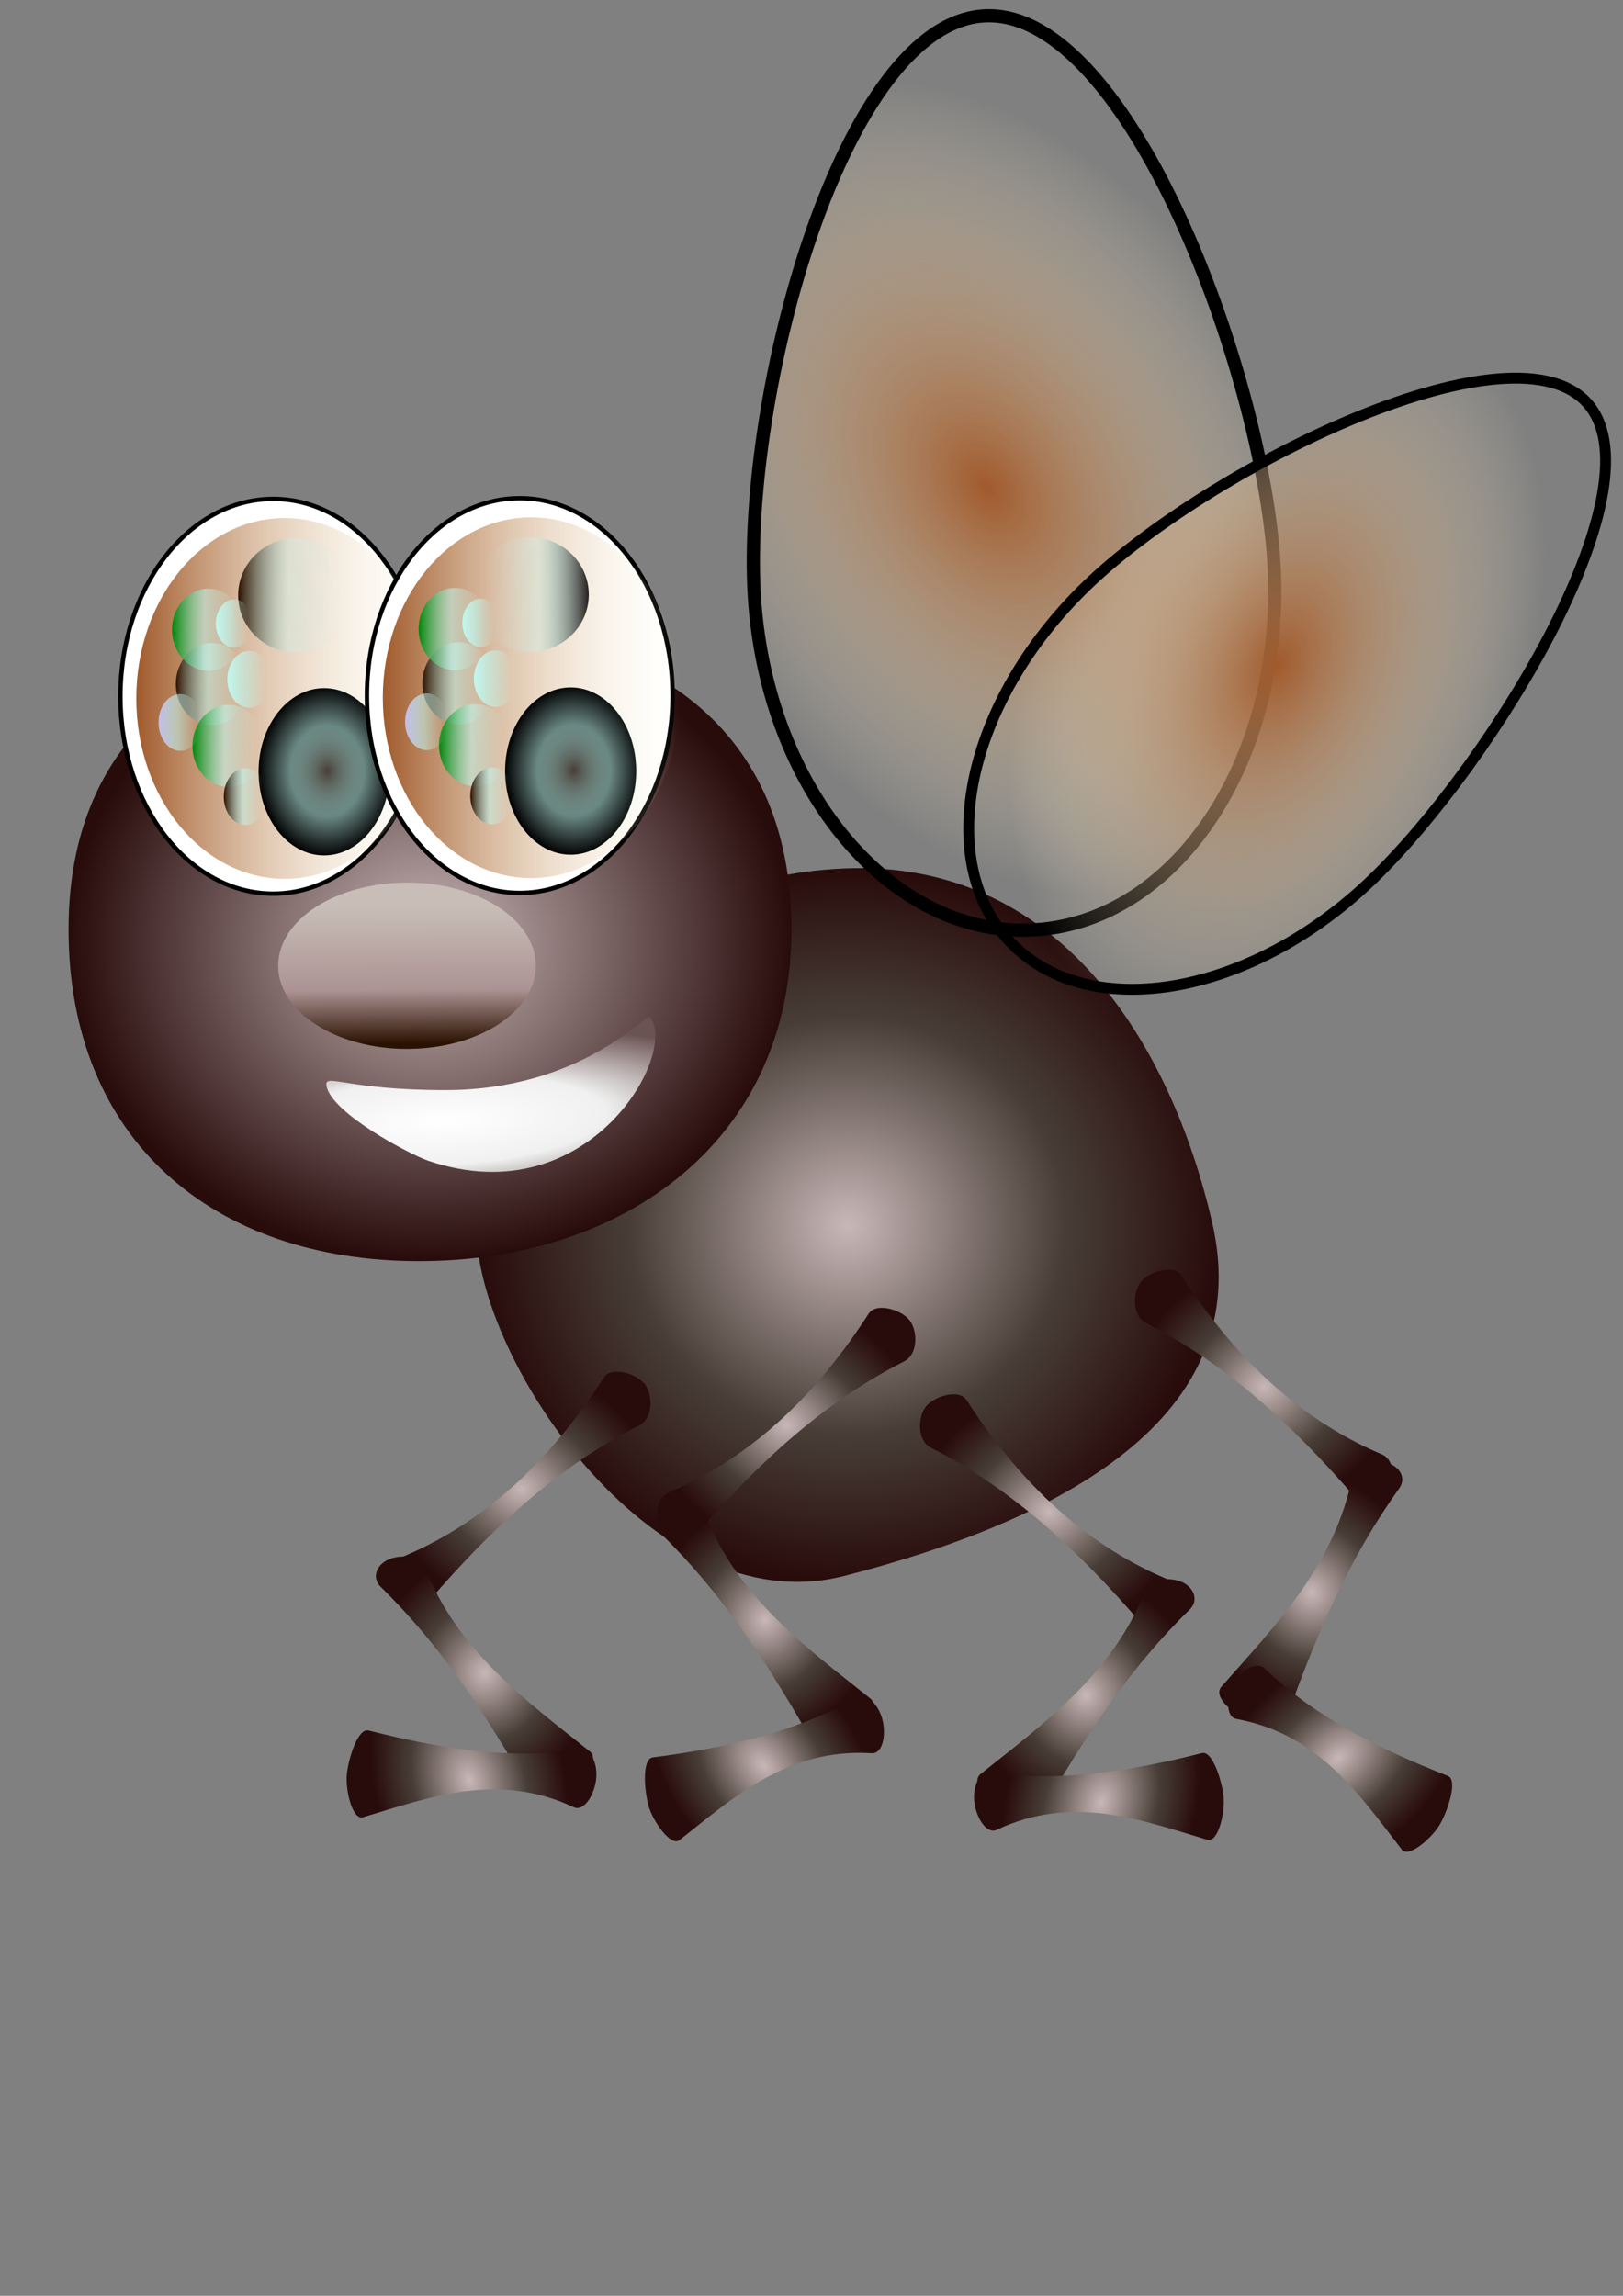 <?xml version="1.0" encoding="UTF-8" standalone="no"?>
<!-- Created with Inkscape (http://www.inkscape.org/) -->

<svg
   xmlns:dc="http://purl.org/dc/elements/1.1/"
   xmlns:cc="http://creativecommons.org/ns#"
   xmlns:rdf="http://www.w3.org/1999/02/22-rdf-syntax-ns#"
   xmlns:svg="http://www.w3.org/2000/svg"
   xmlns="http://www.w3.org/2000/svg"
   xmlns:xlink="http://www.w3.org/1999/xlink"
   xmlns:sodipodi="http://sodipodi.sourceforge.net/DTD/sodipodi-0.dtd"
   xmlns:inkscape="http://www.inkscape.org/namespaces/inkscape"
   width="210mm"
   height="297mm"
   viewBox="0 0 744.094 1052.362"
   id="svg2"
   version="1.1"
   inkscape:version="0.91 r13725"
   sodipodi:docname="mosca.svg">
  <rect x="0" y="0" width="744.094" height="1052.362" fill="#808080" stroke="none"/>
  <defs
     id="defs4">
    <linearGradient
       id="linearGradient7923"
       inkscape:collect="always">
      <stop
         id="stop7925"
         offset="0"
         style="stop-color:#a05a2c;stop-opacity:1" />
      <stop
         id="stop7927"
         offset="1"
         style="stop-color:#fff6d5;stop-opacity:0;" />
    </linearGradient>
    <linearGradient
       inkscape:collect="always"
       id="linearGradient7891">
      <stop
         style="stop-color:#a05a2c;stop-opacity:1"
         offset="0"
         id="stop7893" />
      <stop
         style="stop-color:#fff6d5;stop-opacity:0;"
         offset="1"
         id="stop7895" />
    </linearGradient>
    <linearGradient
       inkscape:collect="always"
       id="linearGradient7842">
      <stop
         style="stop-color:#2b1100;stop-opacity:1"
         offset="0"
         id="stop7844" />
      <stop
         id="stop7846"
         offset="0.389"
         style="stop-color:#ac9393;stop-opacity:1" />
      <stop
         style="stop-color:#c8beb7;stop-opacity:1"
         offset="1"
         id="stop7848" />
    </linearGradient>
    <linearGradient
       id="linearGradient7806"
       inkscape:collect="always">
      <stop
         id="stop7808"
         offset="0"
         style="stop-color:#c8b7b7;stop-opacity:1" />
      <stop
         style="stop-color:#483e37;stop-opacity:1"
         offset="0.584"
         id="stop7812" />
      <stop
         id="stop7810"
         offset="1"
         style="stop-color:#280b0b;stop-opacity:1" />
    </linearGradient>
    <linearGradient
       inkscape:collect="always"
       id="linearGradient7792">
      <stop
         style="stop-color:#c8b7b7;stop-opacity:1"
         offset="0"
         id="stop7794" />
      <stop
         style="stop-color:#280b0b;stop-opacity:1"
         offset="1"
         id="stop7796" />
    </linearGradient>
    <linearGradient
       id="linearGradient7757"
       inkscape:collect="always">
      <stop
         id="stop7759"
         offset="0"
         style="stop-color:#483e37;stop-opacity:1" />
      <stop
         style="stop-color:#c1f7ee;stop-opacity:0.549;"
         offset="0.534"
         id="stop7761" />
      <stop
         id="stop7763"
         offset="1"
         style="stop-color:#c1f7ee;stop-opacity:0;" />
    </linearGradient>
    <linearGradient
       inkscape:collect="always"
       id="linearGradient7749">
      <stop
         style="stop-color:#2b1100;stop-opacity:1"
         offset="0"
         id="stop7751" />
      <stop
         id="stop7753"
         offset="0.511"
         style="stop-color:#c1f7ee;stop-opacity:0.549;" />
      <stop
         style="stop-color:#c1f7ee;stop-opacity:0;"
         offset="1"
         id="stop7755" />
    </linearGradient>
    <linearGradient
       inkscape:collect="always"
       id="linearGradient7741">
      <stop
         style="stop-color:#2b1100;stop-opacity:1"
         offset="0"
         id="stop7743" />
      <stop
         id="stop7745"
         offset="0.511"
         style="stop-color:#c1f7ee;stop-opacity:0.549;" />
      <stop
         style="stop-color:#c1f7ee;stop-opacity:0;"
         offset="1"
         id="stop7747" />
    </linearGradient>
    <linearGradient
       inkscape:collect="always"
       id="linearGradient7733">
      <stop
         style="stop-color:#2b1100;stop-opacity:1"
         offset="0"
         id="stop7735" />
      <stop
         id="stop7737"
         offset="0.511"
         style="stop-color:#c1f7ee;stop-opacity:0.549;" />
      <stop
         style="stop-color:#c1f7ee;stop-opacity:0;"
         offset="1"
         id="stop7739" />
    </linearGradient>
    <linearGradient
       id="linearGradient7725"
       inkscape:collect="always">
      <stop
         id="stop7727"
         offset="0"
         style="stop-color:#2b1100;stop-opacity:1" />
      <stop
         style="stop-color:#c1f7ee;stop-opacity:0.314"
         offset="0.488"
         id="stop7729" />
      <stop
         id="stop7731"
         offset="1"
         style="stop-color:#c1e9ee;stop-opacity:0" />
    </linearGradient>
    <linearGradient
       id="linearGradient7717"
       inkscape:collect="always">
      <stop
         id="stop7719"
         offset="0"
         style="stop-color:#241c1c;stop-opacity:1" />
      <stop
         style="stop-color:#c1f7ee;stop-opacity:0.314"
         offset="0.488"
         id="stop7721" />
      <stop
         id="stop7723"
         offset="1"
         style="stop-color:#c1e9ee;stop-opacity:0" />
    </linearGradient>
    <linearGradient
       id="linearGradient7703"
       inkscape:collect="always">
      <stop
         id="stop7705"
         offset="0"
         style="stop-color:#ffcc00;stop-opacity:1" />
      <stop
         id="stop7707"
         offset="1"
         style="stop-color:#00aad6;stop-opacity:0;" />
    </linearGradient>
    <radialGradient
       inkscape:collect="always"
       xlink:href="#linearGradient5898"
       id="radialGradient5617"
       cx="310.969"
       cy="355.117"
       fx="310.969"
       fy="355.117"
       r="9.738"
       gradientTransform="matrix(3.257,0,0,4.03,-862.792,-1077.687)"
       gradientUnits="userSpaceOnUse" />
    <linearGradient
       inkscape:collect="always"
       id="linearGradient5898">
      <stop
         style="stop-color:#483e37;stop-opacity:1"
         offset="0"
         id="stop5900" />
      <stop
         id="stop5902"
         offset="0.534"
         style="stop-color:#c1f7ee;stop-opacity:0.549;" />
      <stop
         style="stop-color:#c1f7ee;stop-opacity:0;"
         offset="1"
         id="stop5904" />
    </linearGradient>
    <linearGradient
       inkscape:collect="always"
       xlink:href="#linearGradient7749"
       id="linearGradient5347-0-5"
       x1="298.863"
       y1="333.344"
       x2="309.569"
       y2="333.471"
       gradientUnits="userSpaceOnUse"
       gradientTransform="matrix(1.646,0,0,2.355,-389.365,-1150.005)" />
    <linearGradient
       id="linearGradient6239"
       inkscape:collect="always">
      <stop
         id="stop6241"
         offset="0"
         style="stop-color:#2b1100;stop-opacity:1" />
      <stop
         style="stop-color:#c1f7ee;stop-opacity:0.549;"
         offset="0.511"
         id="stop6243" />
      <stop
         id="stop6245"
         offset="1"
         style="stop-color:#c1f7ee;stop-opacity:0;" />
    </linearGradient>
    <linearGradient
       inkscape:collect="always"
       xlink:href="#linearGradient5312"
       id="linearGradient5347-95"
       x1="298.863"
       y1="333.344"
       x2="309.569"
       y2="333.471"
       gradientUnits="userSpaceOnUse"
       gradientTransform="matrix(2.752,0,0,3.404,-743.715,-846.069)" />
    <linearGradient
       inkscape:collect="always"
       id="linearGradient5312">
      <stop
         style="stop-color:#008508;stop-opacity:1"
         offset="0"
         id="stop5314" />
      <stop
         id="stop5316"
         offset="0.511"
         style="stop-color:#c1f7ee;stop-opacity:0.549;" />
      <stop
         style="stop-color:#c1f7ee;stop-opacity:0;"
         offset="1"
         id="stop5318" />
    </linearGradient>
    <linearGradient
       inkscape:collect="always"
       xlink:href="#linearGradient5593"
       id="linearGradient5347-0-31"
       x1="298.863"
       y1="333.344"
       x2="309.569"
       y2="333.471"
       gradientUnits="userSpaceOnUse"
       gradientTransform="matrix(1.646,0,0,2.355,-419.253,-1116.049)" />
    <linearGradient
       id="linearGradient5593"
       inkscape:collect="always">
      <stop
         id="stop5595"
         offset="0"
         style="stop-color:#c1bdee;stop-opacity:1" />
      <stop
         style="stop-color:#c1f7ee;stop-opacity:0.549;"
         offset="0.511"
         id="stop5597" />
      <stop
         id="stop5599"
         offset="1"
         style="stop-color:#c1f7ee;stop-opacity:0;" />
    </linearGradient>
    <linearGradient
       inkscape:collect="always"
       xlink:href="#linearGradient5312"
       id="linearGradient5347-9-9"
       x1="298.863"
       y1="333.344"
       x2="309.569"
       y2="333.471"
       gradientUnits="userSpaceOnUse"
       gradientTransform="matrix(2.752,0,0,3.404,-734.331,-792.771)" />
    <linearGradient
       inkscape:collect="always"
       xlink:href="#linearGradient7741"
       id="linearGradient5347-9"
       x1="298.863"
       y1="333.344"
       x2="309.569"
       y2="333.471"
       gradientUnits="userSpaceOnUse"
       gradientTransform="matrix(2.752,0,0,3.404,-741.977,-821.14)" />
    <linearGradient
       inkscape:collect="always"
       xlink:href="#linearGradient5341"
       id="linearGradient5347-0-3"
       x1="298.863"
       y1="333.344"
       x2="309.569"
       y2="333.471"
       gradientUnits="userSpaceOnUse"
       gradientTransform="matrix(1.387,0,0,2.005,-315.724,-954.088)" />
    <linearGradient
       inkscape:collect="always"
       id="linearGradient5341">
      <stop
         style="stop-color:#c1f7ee;stop-opacity:1;"
         offset="0"
         id="stop5343" />
      <stop
         id="stop5349"
         offset="0.511"
         style="stop-color:#c1f7ee;stop-opacity:0.549;" />
      <stop
         style="stop-color:#c1f7ee;stop-opacity:0;"
         offset="1"
         id="stop5345" />
    </linearGradient>
    <linearGradient
       inkscape:collect="always"
       xlink:href="#linearGradient5341"
       id="linearGradient5347-0"
       x1="298.863"
       y1="333.344"
       x2="309.569"
       y2="333.471"
       gradientUnits="userSpaceOnUse"
       gradientTransform="matrix(1.646,0,0,2.355,-387.714,-1096.277)" />
    <linearGradient
       inkscape:collect="always"
       xlink:href="#linearGradient7725"
       id="linearGradient5347"
       x1="298.863"
       y1="333.344"
       x2="309.569"
       y2="333.471"
       gradientUnits="userSpaceOnUse"
       gradientTransform="matrix(4.441,0,0,4.752,-1218.193,-1311.065)" />
    <linearGradient
       inkscape:collect="always"
       xlink:href="#linearGradient7923"
       id="linearGradient5565"
       x1="278.826"
       y1="345.448"
       x2="329.313"
       y2="345.448"
       gradientUnits="userSpaceOnUse"
       gradientTransform="matrix(2.695,0,0,3.344,-688.95,-834.976)" />
    <linearGradient
       inkscape:collect="always"
       xlink:href="#linearGradient7703"
       id="linearGradient5615"
       x1="278.326"
       y1="345.001"
       x2="328.742"
       y2="345.001"
       gradientUnits="userSpaceOnUse"
       gradientTransform="matrix(2.752,0,0,3.404,-704.917,-854.23)" />
    <radialGradient
       inkscape:collect="always"
       xlink:href="#linearGradient7757"
       id="radialGradient5617-0"
       cx="310.969"
       cy="355.117"
       fx="310.969"
       fy="355.117"
       r="9.738"
       gradientTransform="matrix(3.257,0,0,4.03,-749.769,-1078.015)"
       gradientUnits="userSpaceOnUse" />
    <linearGradient
       inkscape:collect="always"
       xlink:href="#linearGradient6239"
       id="linearGradient5347-0-5-0"
       x1="298.863"
       y1="333.344"
       x2="309.569"
       y2="333.471"
       gradientUnits="userSpaceOnUse"
       gradientTransform="matrix(1.646,0,0,2.355,-276.341,-1149.677)" />
    <linearGradient
       inkscape:collect="always"
       xlink:href="#linearGradient5312"
       id="linearGradient5347-95-0"
       x1="298.863"
       y1="333.344"
       x2="309.569"
       y2="333.471"
       gradientUnits="userSpaceOnUse"
       gradientTransform="matrix(2.752,0,0,3.404,-630.691,-846.397)" />
    <linearGradient
       inkscape:collect="always"
       xlink:href="#linearGradient5593"
       id="linearGradient5347-0-31-7"
       x1="298.863"
       y1="333.344"
       x2="309.569"
       y2="333.471"
       gradientUnits="userSpaceOnUse"
       gradientTransform="matrix(1.646,0,0,2.355,-306.229,-1115.721)" />
    <linearGradient
       inkscape:collect="always"
       xlink:href="#linearGradient5312"
       id="linearGradient5347-9-9-1"
       x1="298.863"
       y1="333.344"
       x2="309.569"
       y2="333.471"
       gradientUnits="userSpaceOnUse"
       gradientTransform="matrix(2.752,0,0,3.404,-621.308,-793.099)" />
    <linearGradient
       inkscape:collect="always"
       xlink:href="#linearGradient7733"
       id="linearGradient5347-9-8"
       x1="298.863"
       y1="333.344"
       x2="309.569"
       y2="333.471"
       gradientUnits="userSpaceOnUse"
       gradientTransform="matrix(2.752,0,0,3.404,-628.953,-821.467)" />
    <linearGradient
       inkscape:collect="always"
       xlink:href="#linearGradient5341"
       id="linearGradient5347-0-3-8"
       x1="298.863"
       y1="333.344"
       x2="309.569"
       y2="333.471"
       gradientUnits="userSpaceOnUse"
       gradientTransform="matrix(1.387,0,0,2.005,-202.7,-953.761)" />
    <linearGradient
       inkscape:collect="always"
       xlink:href="#linearGradient5341"
       id="linearGradient5347-0-0"
       x1="298.863"
       y1="333.344"
       x2="309.569"
       y2="333.471"
       gradientUnits="userSpaceOnUse"
       gradientTransform="matrix(1.646,0,0,2.355,-274.69,-1095.949)" />
    <linearGradient
       inkscape:collect="always"
       xlink:href="#linearGradient7717"
       id="linearGradient5347-8"
       x1="298.863"
       y1="333.344"
       x2="309.569"
       y2="333.471"
       gradientUnits="userSpaceOnUse"
       gradientTransform="matrix(4.441,0,0,4.752,-1597.328,-1311.393)" />
    <linearGradient
       inkscape:collect="always"
       xlink:href="#linearGradient7891"
       id="linearGradient5565-7"
       x1="278.826"
       y1="345.448"
       x2="329.313"
       y2="345.448"
       gradientUnits="userSpaceOnUse"
       gradientTransform="matrix(2.695,0,0,3.344,-575.926,-835.304)" />
    <radialGradient
       inkscape:collect="always"
       xlink:href="#linearGradient7792"
       id="radialGradient7790"
       cx="304.286"
       cy="413.791"
       fx="304.286"
       fy="413.791"
       r="165.714"
       gradientTransform="matrix(1,0,0,0.879,-107.143,68.512)"
       gradientUnits="userSpaceOnUse" />
    <radialGradient
       inkscape:collect="always"
       xlink:href="#linearGradient7806"
       id="radialGradient7804"
       cx="535.749"
       cy="547.234"
       fx="535.749"
       fy="547.234"
       r="170.122"
       gradientTransform="matrix(1,0,0,0.962,-147.143,35.308)"
       gradientUnits="userSpaceOnUse" />
    <linearGradient
       inkscape:collect="always"
       xlink:href="#linearGradient7842"
       id="linearGradient4343-3"
       x1="382.261"
       y1="411.468"
       x2="381.887"
       y2="373.786"
       gradientUnits="userSpaceOnUse"
       gradientTransform="matrix(2.542,0,0,1.677,-782.741,-211.637)" />
    <radialGradient
       inkscape:collect="always"
       xlink:href="#linearGradient4301"
       id="radialGradient4309"
       cx="379.444"
       cy="452.109"
       fx="379.444"
       fy="452.109"
       r="67.718"
       gradientTransform="matrix(2.306,-0.139,0.085,0.62,-710.219,286.22)"
       gradientUnits="userSpaceOnUse" />
    <linearGradient
       inkscape:collect="always"
       id="linearGradient4301">
      <stop
         style="stop-color:#ffffff;stop-opacity:1;"
         offset="0"
         id="stop4303" />
      <stop
         id="stop4311"
         offset="0.478"
         style="stop-color:#f0f0f0;stop-opacity:1" />
      <stop
         style="stop-color:#6c5353;stop-opacity:1"
         offset="1"
         id="stop4305" />
    </linearGradient>
    <radialGradient
       inkscape:collect="always"
       xlink:href="#linearGradient7891"
       id="radialGradient7897"
       cx="516.978"
       cy="257.147"
       fx="516.978"
       fy="257.147"
       r="110.22"
       gradientTransform="matrix(1.167,-0.531,0.89,1.616,-379.707,82.279)"
       gradientUnits="userSpaceOnUse" />
    <radialGradient
       inkscape:collect="always"
       xlink:href="#linearGradient7923"
       id="radialGradient7897-8"
       cx="516.978"
       cy="257.147"
       fx="516.978"
       fy="257.147"
       r="110.22"
       gradientTransform="matrix(0.919,0.432,-0.637,1.444,274.504,-289.74)"
       gradientUnits="userSpaceOnUse" />
    <radialGradient
       inkscape:collect="always"
       xlink:href="#linearGradient7806"
       id="radialGradient4993-0-7"
       cx="224.81"
       cy="747.404"
       fx="224.81"
       fy="747.404"
       r="50.408"
       gradientTransform="matrix(-0.456,0.936,-0.777,-0.845,898.373,1237.072)"
       gradientUnits="userSpaceOnUse" />
    <radialGradient
       inkscape:collect="always"
       xlink:href="#linearGradient7806"
       id="radialGradient4993-0"
       cx="224.81"
       cy="747.404"
       fx="224.81"
       fy="747.404"
       r="50.408"
       gradientTransform="matrix(0.988,0,0,1.064,0.063,-28.438)"
       gradientUnits="userSpaceOnUse" />
    <radialGradient
       inkscape:collect="always"
       xlink:href="#linearGradient7806"
       id="radialGradient4983-8"
       cx="233.252"
       cy="653.039"
       fx="233.252"
       fy="653.039"
       r="59.175"
       gradientTransform="matrix(1,0,0,0.913,5.8,86.319)"
       gradientUnits="userSpaceOnUse" />
    <radialGradient
       inkscape:collect="always"
       xlink:href="#linearGradient7806"
       id="radialGradient4993-0-7-9"
       cx="224.81"
       cy="747.404"
       fx="224.81"
       fy="747.404"
       r="50.408"
       gradientTransform="matrix(-0.08,1.038,-1.034,-0.5,1140.824,949.7)"
       gradientUnits="userSpaceOnUse" />
    <radialGradient
       inkscape:collect="always"
       xlink:href="#linearGradient7806"
       id="radialGradient4993-0-2"
       cx="224.81"
       cy="747.404"
       fx="224.81"
       fy="747.404"
       r="50.408"
       gradientTransform="matrix(0.988,0,0,1.064,128.634,-52.724)"
       gradientUnits="userSpaceOnUse" />
    <radialGradient
       inkscape:collect="always"
       xlink:href="#linearGradient7806"
       id="radialGradient4983-8-3"
       cx="233.252"
       cy="653.039"
       fx="233.252"
       fy="653.039"
       r="59.175"
       gradientTransform="matrix(1,0,0,0.913,127.229,57.033)"
       gradientUnits="userSpaceOnUse" />
    <radialGradient
       inkscape:collect="always"
       xlink:href="#linearGradient7806"
       id="radialGradient4993-0-7-9-4"
       cx="224.81"
       cy="747.404"
       fx="224.81"
       fy="747.404"
       r="50.408"
       gradientTransform="matrix(0.456,0.936,0.777,-0.845,-178.373,1247.429)"
       gradientUnits="userSpaceOnUse" />
    <radialGradient
       inkscape:collect="always"
       xlink:href="#linearGradient7806"
       id="radialGradient4993-0-2-6"
       cx="224.81"
       cy="747.404"
       fx="224.81"
       fy="747.404"
       r="50.408"
       gradientTransform="matrix(-0.988,0,0,1.064,719.937,-18.081)"
       gradientUnits="userSpaceOnUse" />
    <radialGradient
       inkscape:collect="always"
       xlink:href="#linearGradient7806"
       id="radialGradient4983-8-3-8"
       cx="233.252"
       cy="653.039"
       fx="233.252"
       fy="653.039"
       r="59.175"
       gradientTransform="matrix(-1,0,0,0.913,714.2,96.676)"
       gradientUnits="userSpaceOnUse" />
    <radialGradient
       inkscape:collect="always"
       xlink:href="#linearGradient7806"
       id="radialGradient4993-0-7-2"
       cx="224.81"
       cy="747.404"
       fx="224.81"
       fy="747.404"
       r="50.408"
       gradientTransform="matrix(-0.173,1.027,1.124,-0.235,-187.678,750.643)"
       gradientUnits="userSpaceOnUse" />
    <radialGradient
       inkscape:collect="always"
       xlink:href="#linearGradient7806"
       id="radialGradient4993-0-79"
       cx="224.81"
       cy="747.404"
       fx="224.81"
       fy="747.404"
       r="50.408"
       gradientTransform="matrix(-0.973,0.17,0.183,1.049,683.269,-92.285)"
       gradientUnits="userSpaceOnUse" />
    <radialGradient
       inkscape:collect="always"
       xlink:href="#linearGradient7806"
       id="radialGradient4983-8-4"
       cx="233.252"
       cy="653.039"
       fx="233.252"
       fy="653.039"
       r="59.175"
       gradientTransform="matrix(-1,0,0,0.913,812.771,39.533)"
       gradientUnits="userSpaceOnUse" />
  </defs>
  <sodipodi:namedview
     id="base"
     pagecolor="#ffffff"
     bordercolor="#666666"
     borderopacity="1.0"
     inkscape:pageopacity="0.0"
     inkscape:pageshadow="2"
     inkscape:zoom="0.98994949"
     inkscape:cx="259.15299"
     inkscape:cy="626.11522"
     inkscape:document-units="px"
     inkscape:current-layer="layer3"
     showgrid="false"
     inkscape:window-width="1577"
     inkscape:window-height="873"
     inkscape:window-x="262"
     inkscape:window-y="20"
     inkscape:window-maximized="0" />
  <g
     inkscape:groupmode="layer"
     id="layer2"
     inkscape:label="cuerpo">
    <path
       style="opacity:1;fill:url(#radialGradient7804);fill-opacity:1;stroke:none;stroke-width:2;stroke-miterlimit:3.8;stroke-dasharray:none;stroke-opacity:1"
       d="m 555.714,560.219 c 20.908,89.943 -70.376,136.921 -168.571,162.143 -89.383,22.959 -171.714,-104.02 -168.571,-162.143 4.835,-89.418 75.552,-158.274 168.571,-162.143 98.375,-4.092 149.52,80.185 168.571,162.143 z"
       id="path4139"
       inkscape:connector-curvature="0"
       sodipodi:nodetypes="sssss" />
  </g>
  <g
     inkscape:groupmode="layer"
     id="layer6"
     inkscape:label="alas">
    <ellipse
       style="opacity:1;fill:#2b1100;fill-opacity:0;stroke:#000000;stroke-width:0;stroke-miterlimit:4;stroke-dasharray:none;stroke-opacity:0"
       id="path7884"
       cx="587.857"
       cy="270.934"
       rx="176.429"
       ry="141.429" />
    <path
       style="opacity:1;fill:url(#radialGradient7897);fill-opacity:1;stroke:#000000;stroke-width:6.059;stroke-miterlimit:4;stroke-dasharray:none;stroke-opacity:1"
       d="M 583.737,253.317 C 590.958,341.99 543.62,419.262 478.007,425.909 412.393,432.556 353.349,366.061 346.129,277.389 338.908,188.716 383.888,14.066 449.501,7.419 515.115,0.772 576.517,164.644 583.737,253.317 Z"
       id="path7888"
       inkscape:connector-curvature="0"
       sodipodi:nodetypes="sssss" />
    <path
       style="opacity:1;fill:url(#radialGradient7897-8);fill-opacity:1;stroke:#000000;stroke-width:4.992;stroke-miterlimit:4;stroke-dasharray:none;stroke-opacity:1"
       d="M 629.372,402.899 C 574.2,456.302 500.068,469.537 463.793,432.46 427.518,395.382 442.837,322.032 498.009,268.629 553.181,215.225 690.609,146.803 726.883,183.881 763.158,220.959 684.544,349.495 629.372,402.899 Z"
       id="path7888-6"
       inkscape:connector-curvature="0"
       sodipodi:nodetypes="sssss" />
  </g>
  <g
     inkscape:label="cabeza"
     inkscape:groupmode="layer"
     id="layer1">
    <path
       style="opacity:1;fill:url(#radialGradient7790);fill-opacity:1;stroke:none;stroke-width:2;stroke-miterlimit:3.8;stroke-dasharray:none;stroke-opacity:1"
       d="m 362.857,425.934 c 0,96.65 -76.431,152.143 -170.714,152.143 -94.283,0 -160.714,-55.493 -160.714,-152.143 0,-96.65 72.146,-139.286 166.429,-139.286 94.283,0 165,42.636 165,139.286 z"
       id="path4143"
       inkscape:connector-curvature="0"
       sodipodi:nodetypes="sssss" />
  </g>
  <g
     inkscape:groupmode="layer"
     id="layer4"
     inkscape:label="nariz">
    <ellipse
       style="display:inline;opacity:1;fill:url(#linearGradient4343-3);fill-opacity:1;stroke:none;stroke-width:2;stroke-miterlimit:3.8;stroke-dasharray:none;stroke-opacity:1"
       id="path4333-8"
       cx="186.602"
       cy="442.683"
       rx="59.059"
       ry="38.112" />
  </g>
  <g
     inkscape:groupmode="layer"
     id="layer7"
     inkscape:label="patas">
    <path
       style="opacity:1;fill:url(#radialGradient4983-8);fill-opacity:1;stroke:none;stroke-width:2;stroke-miterlimit:3.8;stroke-dasharray:none;stroke-opacity:1"
       d="m 184.896,713.5 c 40.383,-17.068 69.507,-47.275 91.968,-82.102 3.522,-5.461 16.227,-1.588 19.434,4.124 3.207,5.712 2.579,14.87 -3.106,17.747 -35.949,18.186 -66.589,45.753 -96.718,80.852 -4.209,4.904 -11.477,2.838 -14.684,-2.874 -3.207,-5.712 -2.516,-15.37 3.106,-17.747 z"
       id="rect4959-4"
       inkscape:connector-curvature="0"
       sodipodi:nodetypes="sssssss" />
    <path
       style="opacity:1;fill:url(#radialGradient4993-0);fill-opacity:1;stroke:none;stroke-width:2;stroke-miterlimit:3.8;stroke-dasharray:none;stroke-opacity:1"
       d="m 194.776,718.365 c 14.952,38.568 46.747,61.34 75.663,84.482 4.622,3.699 -2.516,12.759 -8.127,15.252 -5.611,2.494 -18.42,4.684 -21.21,-0.183 -18.812,-32.812 -39.466,-64.083 -66.582,-90.549 -4.173,-4.073 -2.024,-10.029 3.587,-12.522 5.611,-2.494 14.674,-1.629 16.67,3.52 z"
       id="rect4959-6-8"
       inkscape:connector-curvature="0"
       sodipodi:nodetypes="sssssss" />
    <path
       style="opacity:1;fill:url(#radialGradient4993-0-7);fill-opacity:1;stroke:none;stroke-width:2;stroke-miterlimit:3.8;stroke-dasharray:none;stroke-opacity:1"
       d="m 263.054,828.409 c -35.072,-16.467 -66.388,-4.43 -96.643,4.584 -4.836,1.441 -8.156,-12.517 -7.385,-19.814 0.77,-7.297 5.087,-21.171 9.93,-19.949 32.651,8.238 65.027,13.506 96.879,8.837 4.902,-0.719 8.259,6.048 7.488,13.344 -0.77,7.297 -5.588,15.196 -10.27,12.997 z"
       id="rect4959-6-8-9"
       inkscape:connector-curvature="0"
       sodipodi:nodetypes="sssssss" />
    <path
       style="opacity:1;fill:url(#radialGradient4983-8-3);fill-opacity:1;stroke:none;stroke-width:2;stroke-miterlimit:3.8;stroke-dasharray:none;stroke-opacity:1"
       d="m 306.325,684.215 c 40.383,-17.068 69.507,-47.275 91.968,-82.102 3.522,-5.461 16.227,-1.588 19.434,4.124 3.207,5.712 2.579,14.87 -3.106,17.747 -35.949,18.186 -66.589,45.753 -96.718,80.852 -4.209,4.904 -11.477,2.838 -14.684,-2.874 -3.207,-5.712 -2.516,-15.37 3.106,-17.747 z"
       id="rect4959-4-1"
       inkscape:connector-curvature="0"
       sodipodi:nodetypes="sssssss" />
    <path
       style="opacity:1;fill:url(#radialGradient4993-0-2);fill-opacity:1;stroke:none;stroke-width:2;stroke-miterlimit:3.8;stroke-dasharray:none;stroke-opacity:1"
       d="m 323.347,694.079 c 14.952,38.568 46.747,61.34 75.663,84.482 4.622,3.699 -2.516,12.759 -8.127,15.252 -5.611,2.494 -18.42,4.684 -21.21,-0.183 -18.812,-32.812 -39.466,-64.083 -66.582,-90.549 -4.173,-4.073 -2.024,-10.029 3.587,-12.522 5.611,-2.494 14.674,-1.629 16.67,3.52 z"
       id="rect4959-6-8-0"
       inkscape:connector-curvature="0"
       sodipodi:nodetypes="sssssss" />
    <path
       style="opacity:1;fill:url(#radialGradient4993-0-7-9);fill-opacity:1;stroke:none;stroke-width:2;stroke-miterlimit:3.8;stroke-dasharray:none;stroke-opacity:1"
       d="m 399.673,803.647 c -38.671,-2.398 -63.355,20.323 -88.167,39.843 -3.966,3.12 -12.191,-8.635 -14.161,-15.703 -1.97,-7.068 -3.065,-21.557 1.888,-22.204 33.39,-4.362 65.433,-11.383 93.328,-27.452 4.293,-2.473 9.905,2.582 11.875,9.65 1.97,7.068 0.4,16.186 -4.763,15.865 z"
       id="rect4959-6-8-9-2"
       inkscape:connector-curvature="0"
       sodipodi:nodetypes="sssssss" />
    <path
       style="opacity:1;fill:url(#radialGradient4983-8-4);fill-opacity:1;stroke:none;stroke-width:2;stroke-miterlimit:3.8;stroke-dasharray:none;stroke-opacity:1"
       d="m 633.675,666.715 c -40.383,-17.068 -69.507,-47.275 -91.968,-82.102 -3.522,-5.461 -16.227,-1.588 -19.434,4.124 -3.207,5.712 -2.579,14.87 3.106,17.747 35.949,18.186 66.589,45.753 96.718,80.852 4.209,4.904 11.477,2.838 14.684,-2.874 3.207,-5.712 2.516,-15.37 -3.106,-17.747 z"
       id="rect4959-4-4"
       inkscape:connector-curvature="0"
       sodipodi:nodetypes="sssssss" />
    <path
       style="opacity:1;fill:url(#radialGradient4993-0-79);fill-opacity:1;stroke:none;stroke-width:2;stroke-miterlimit:3.8;stroke-dasharray:none;stroke-opacity:1"
       d="m 619.99,676.885 c -8.091,40.566 -35.493,68.471 -59.994,96.244 -3.916,4.439 4.674,12.135 10.631,13.626 5.957,1.491 18.951,1.444 20.862,-3.831 12.884,-35.56 27.848,-69.919 50.005,-100.657 3.41,-4.731 0.268,-10.227 -5.689,-11.718 -5.957,-1.491 -14.735,0.921 -15.815,6.336 z"
       id="rect4959-6-8-7"
       inkscape:connector-curvature="0"
       sodipodi:nodetypes="sssssss" />
    <path
       style="opacity:1;fill:url(#radialGradient4993-0-7-2);fill-opacity:1;stroke:none;stroke-width:2;stroke-miterlimit:3.8;stroke-dasharray:none;stroke-opacity:1"
       d="m 566.806,787.922 c 38.105,7.013 56.571,35.023 75.933,59.958 3.095,3.986 13.916,-5.435 17.535,-11.818 3.619,-6.383 8.181,-20.178 3.531,-22.002 -31.348,-12.297 -60.746,-26.85 -83.934,-49.181 -3.569,-3.437 -10.236,0.113 -13.854,6.496 -3.619,6.383 -4.297,15.61 0.79,16.546 z"
       id="rect4959-6-8-9-4"
       inkscape:connector-curvature="0"
       sodipodi:nodetypes="sssssss" />
    <path
       style="opacity:1;fill:url(#radialGradient4983-8-3-8);fill-opacity:1;stroke:none;stroke-width:2;stroke-miterlimit:3.8;stroke-dasharray:none;stroke-opacity:1"
       d="m 535.104,723.858 c -40.383,-17.068 -69.507,-47.275 -91.968,-82.102 -3.522,-5.461 -16.227,-1.588 -19.434,4.124 -3.207,5.712 -2.579,14.87 3.106,17.747 35.949,18.186 66.589,45.753 96.718,80.852 4.209,4.904 11.477,2.838 14.684,-2.874 3.207,-5.712 2.516,-15.37 -3.106,-17.747 z"
       id="rect4959-4-1-2"
       inkscape:connector-curvature="0"
       sodipodi:nodetypes="sssssss" />
    <path
       style="opacity:1;fill:url(#radialGradient4993-0-2-6);fill-opacity:1;stroke:none;stroke-width:2;stroke-miterlimit:3.8;stroke-dasharray:none;stroke-opacity:1"
       d="m 525.224,728.722 c -14.952,38.568 -46.747,61.34 -75.663,84.482 -4.622,3.699 2.516,12.759 8.127,15.252 5.611,2.494 18.42,4.684 21.21,-0.183 18.812,-32.812 39.466,-64.083 66.582,-90.549 4.173,-4.073 2.024,-10.029 -3.587,-12.522 -5.611,-2.494 -14.674,-1.629 -16.67,3.52 z"
       id="rect4959-6-8-0-2"
       inkscape:connector-curvature="0"
       sodipodi:nodetypes="sssssss" />
    <path
       style="opacity:1;fill:url(#radialGradient4993-0-7-9-4);fill-opacity:1;stroke:none;stroke-width:2;stroke-miterlimit:3.8;stroke-dasharray:none;stroke-opacity:1"
       d="m 456.946,838.766 c 35.072,-16.467 66.388,-4.43 96.643,4.584 4.836,1.441 8.156,-12.517 7.385,-19.814 -0.77,-7.297 -5.087,-21.171 -9.93,-19.949 -32.651,8.238 -65.027,13.506 -96.879,8.837 -4.902,-0.719 -8.259,6.048 -7.488,13.344 0.77,7.297 5.588,15.196 10.27,12.997 z"
       id="rect4959-6-8-9-2-9"
       inkscape:connector-curvature="0"
       sodipodi:nodetypes="sssssss" />
  </g>
  <g
     inkscape:groupmode="layer"
     id="layer5"
     inkscape:label="boca">
    <path
       style="opacity:1;fill:url(#radialGradient4309);fill-opacity:1;stroke:none;stroke-width:2;stroke-miterlimit:3.8;stroke-dasharray:none;stroke-opacity:1"
       d="m 297.826,466.072 c 13.725,15.949 -27.398,91.14 -101.425,66.023 -8.482,-2.878 -44.172,-21.733 -46.675,-34.168 -1.309,-6.504 8.372,1.814 54.711,1.751 62.052,-0.086 91.935,-35.295 93.389,-33.606 z"
       id="path4298"
       inkscape:connector-curvature="0"
       sodipodi:nodetypes="sssss" />
  </g>
  <g
     inkscape:groupmode="layer"
     id="layer3"
     inkscape:label="ojos"
     style="display:inline">
    <ellipse
       style="opacity:1;fill:#ffffff;fill-opacity:1;stroke:#000000;stroke-width:2;stroke-miterlimit:3.8;stroke-dasharray:none;stroke-opacity:1"
       id="path7154"
       cx="125.271"
       cy="319.167"
       rx="70.066"
       ry="90.468" />
    <ellipse
       style="opacity:1;fill:url(#linearGradient5565);fill-opacity:1.0;stroke:url(#linearGradient5615);stroke-width:0;stroke-miterlimit:4;stroke-dasharray:none;stroke-opacity:1"
       id="path5322"
       cx="130.519"
       cy="320.154"
       rx="68.032"
       ry="82.678" />
    <ellipse
       style="opacity:1;fill:#000000;fill-opacity:1;stroke:none;stroke-width:20;stroke-miterlimit:4;stroke-dasharray:none;stroke-opacity:0.392"
       id="path5324"
       cx="148.602"
       cy="353.772"
       rx="30.055"
       ry="38.342" />
    <ellipse
       style="opacity:1;fill:url(#linearGradient5347);fill-opacity:1;stroke:none;stroke-width:20;stroke-miterlimit:4;stroke-dasharray:none;stroke-opacity:0.392"
       id="path5322-8"
       cx="136.055"
       cy="272.876"
       rx="26.859"
       ry="26.272" />
    <ellipse
       style="opacity:1;fill:url(#linearGradient5347-0);fill-opacity:1;stroke:none;stroke-width:20;stroke-miterlimit:4;stroke-dasharray:none;stroke-opacity:0.392"
       id="path5322-8-9"
       cx="114.191"
       cy="-311.416"
       rx="9.954"
       ry="13.018"
       transform="scale(1,-1)" />
    <ellipse
       style="opacity:1;fill:url(#linearGradient5347-0-3);fill-opacity:1;stroke:none;stroke-width:20;stroke-miterlimit:4;stroke-dasharray:none;stroke-opacity:0.392"
       id="path5322-8-9-4"
       cx="107.328"
       cy="-285.842"
       rx="8.39"
       ry="11.084"
       transform="scale(1,-1)" />
    <ellipse
       style="opacity:1;fill:url(#linearGradient5347-9);fill-opacity:1;stroke:none;stroke-width:20;stroke-miterlimit:4;stroke-dasharray:none;stroke-opacity:0.392"
       id="path5322-8-8"
       cx="97.249"
       cy="313.565"
       rx="16.644"
       ry="18.82" />
    <ellipse
       style="opacity:1;fill:url(#linearGradient5347-9-9);fill-opacity:1;stroke:none;stroke-width:20;stroke-miterlimit:4;stroke-dasharray:none;stroke-opacity:0.392"
       id="path5322-8-8-2"
       cx="104.895"
       cy="341.933"
       rx="16.644"
       ry="18.82" />
    <ellipse
       style="opacity:1;fill:url(#linearGradient5347-0-31);fill-opacity:1;stroke:none;stroke-width:20;stroke-miterlimit:4;stroke-dasharray:none;stroke-opacity:0.392"
       id="path5322-8-9-9"
       cx="82.652"
       cy="-331.188"
       rx="9.954"
       ry="13.018"
       transform="scale(1,-1)" />
    <ellipse
       style="opacity:1;fill:url(#linearGradient5347-95);fill-opacity:1;stroke:none;stroke-width:20;stroke-miterlimit:4;stroke-dasharray:none;stroke-opacity:0.392"
       id="path5322-8-2"
       cx="95.511"
       cy="288.635"
       rx="16.644"
       ry="18.82" />
    <ellipse
       style="opacity:1;fill:url(#linearGradient5347-0-5);fill-opacity:1;stroke:none;stroke-width:20;stroke-miterlimit:4;stroke-dasharray:none;stroke-opacity:0.392"
       id="path5322-8-9-2"
       cx="112.541"
       cy="-365.143"
       rx="9.954"
       ry="13.018"
       transform="scale(1,-1)" />
    <ellipse
       style="opacity:1;fill:url(#radialGradient5617);fill-opacity:1;stroke:none;stroke-width:20;stroke-miterlimit:4;stroke-dasharray:none;stroke-opacity:0.392"
       id="path5322-8-0"
       cx="149.986"
       cy="353.371"
       rx="31.715"
       ry="39.242" />
    <ellipse
       style="display:inline;opacity:1;fill:#ffffff;fill-opacity:1;stroke:#000000;stroke-width:2;stroke-miterlimit:3.8;stroke-dasharray:none;stroke-opacity:1"
       id="path7154-0"
       cx="238.295"
       cy="318.839"
       rx="70.066"
       ry="90.468" />
    <ellipse
       style="display:inline;opacity:1;fill:url(#linearGradient5565-7);fill-opacity:1.0;stroke:#000000;stroke-width:2;stroke-miterlimit:4;stroke-dasharray:none;stroke-opacity:0"
       id="path5322-7"
       cx="243.543"
       cy="319.826"
       rx="68.032"
       ry="82.678" />
    <ellipse
       style="display:inline;opacity:1;fill:#000000;fill-opacity:1;stroke:none;stroke-width:20;stroke-miterlimit:4;stroke-dasharray:none;stroke-opacity:0.392"
       id="path5324-6"
       cx="261.626"
       cy="353.444"
       rx="30.055"
       ry="38.342" />
    <ellipse
       style="display:inline;opacity:1;fill:url(#linearGradient5347-8);fill-opacity:1;stroke:none;stroke-width:20;stroke-miterlimit:4;stroke-dasharray:none;stroke-opacity:0.392"
       id="path5322-8-6"
       cx="-243.079"
       cy="272.548"
       rx="26.859"
       ry="26.272"
       transform="scale(-1,1)" />
    <ellipse
       style="display:inline;opacity:1;fill:url(#linearGradient5347-0-0);fill-opacity:1;stroke:none;stroke-width:20;stroke-miterlimit:4;stroke-dasharray:none;stroke-opacity:0.392"
       id="path5322-8-9-7"
       cx="227.215"
       cy="-311.088"
       rx="9.954"
       ry="13.018"
       transform="scale(1,-1)" />
    <ellipse
       style="display:inline;opacity:1;fill:url(#linearGradient5347-0-3-8);fill-opacity:1;stroke:none;stroke-width:20;stroke-miterlimit:4;stroke-dasharray:none;stroke-opacity:0.392"
       id="path5322-8-9-4-3"
       cx="220.351"
       cy="-285.514"
       rx="8.39"
       ry="11.084"
       transform="scale(1,-1)" />
    <ellipse
       style="display:inline;opacity:1;fill:url(#linearGradient5347-9-8);fill-opacity:1;stroke:none;stroke-width:20;stroke-miterlimit:4;stroke-dasharray:none;stroke-opacity:0.392"
       id="path5322-8-8-4"
       cx="210.273"
       cy="313.237"
       rx="16.644"
       ry="18.82" />
    <ellipse
       style="display:inline;opacity:1;fill:url(#linearGradient5347-9-9-1);fill-opacity:1;stroke:none;stroke-width:20;stroke-miterlimit:4;stroke-dasharray:none;stroke-opacity:0.392"
       id="path5322-8-8-2-5"
       cx="217.919"
       cy="341.606"
       rx="16.644"
       ry="18.82" />
    <ellipse
       style="display:inline;opacity:1;fill:url(#linearGradient5347-0-31-7);fill-opacity:1;stroke:none;stroke-width:20;stroke-miterlimit:4;stroke-dasharray:none;stroke-opacity:0.392"
       id="path5322-8-9-9-1"
       cx="195.676"
       cy="-330.86"
       rx="9.954"
       ry="13.018"
       transform="scale(1,-1)" />
    <ellipse
       style="display:inline;opacity:1;fill:url(#linearGradient5347-95-0);fill-opacity:1;stroke:none;stroke-width:20;stroke-miterlimit:4;stroke-dasharray:none;stroke-opacity:0.392"
       id="path5322-8-2-0"
       cx="208.535"
       cy="288.308"
       rx="16.644"
       ry="18.82" />
    <ellipse
       style="display:inline;opacity:1;fill:url(#linearGradient5347-0-5-0);fill-opacity:1;stroke:none;stroke-width:20;stroke-miterlimit:4;stroke-dasharray:none;stroke-opacity:0.392"
       id="path5322-8-9-2-1"
       cx="225.564"
       cy="-364.816"
       rx="9.954"
       ry="13.018"
       transform="scale(1,-1)" />
    <ellipse
       style="display:inline;opacity:1;fill:url(#radialGradient5617-0);fill-opacity:1;stroke:none;stroke-width:20;stroke-miterlimit:4;stroke-dasharray:none;stroke-opacity:0.392"
       id="path5322-8-0-6"
       cx="263.01"
       cy="353.044"
       rx="31.715"
       ry="39.242" />
  </g>
</svg>

